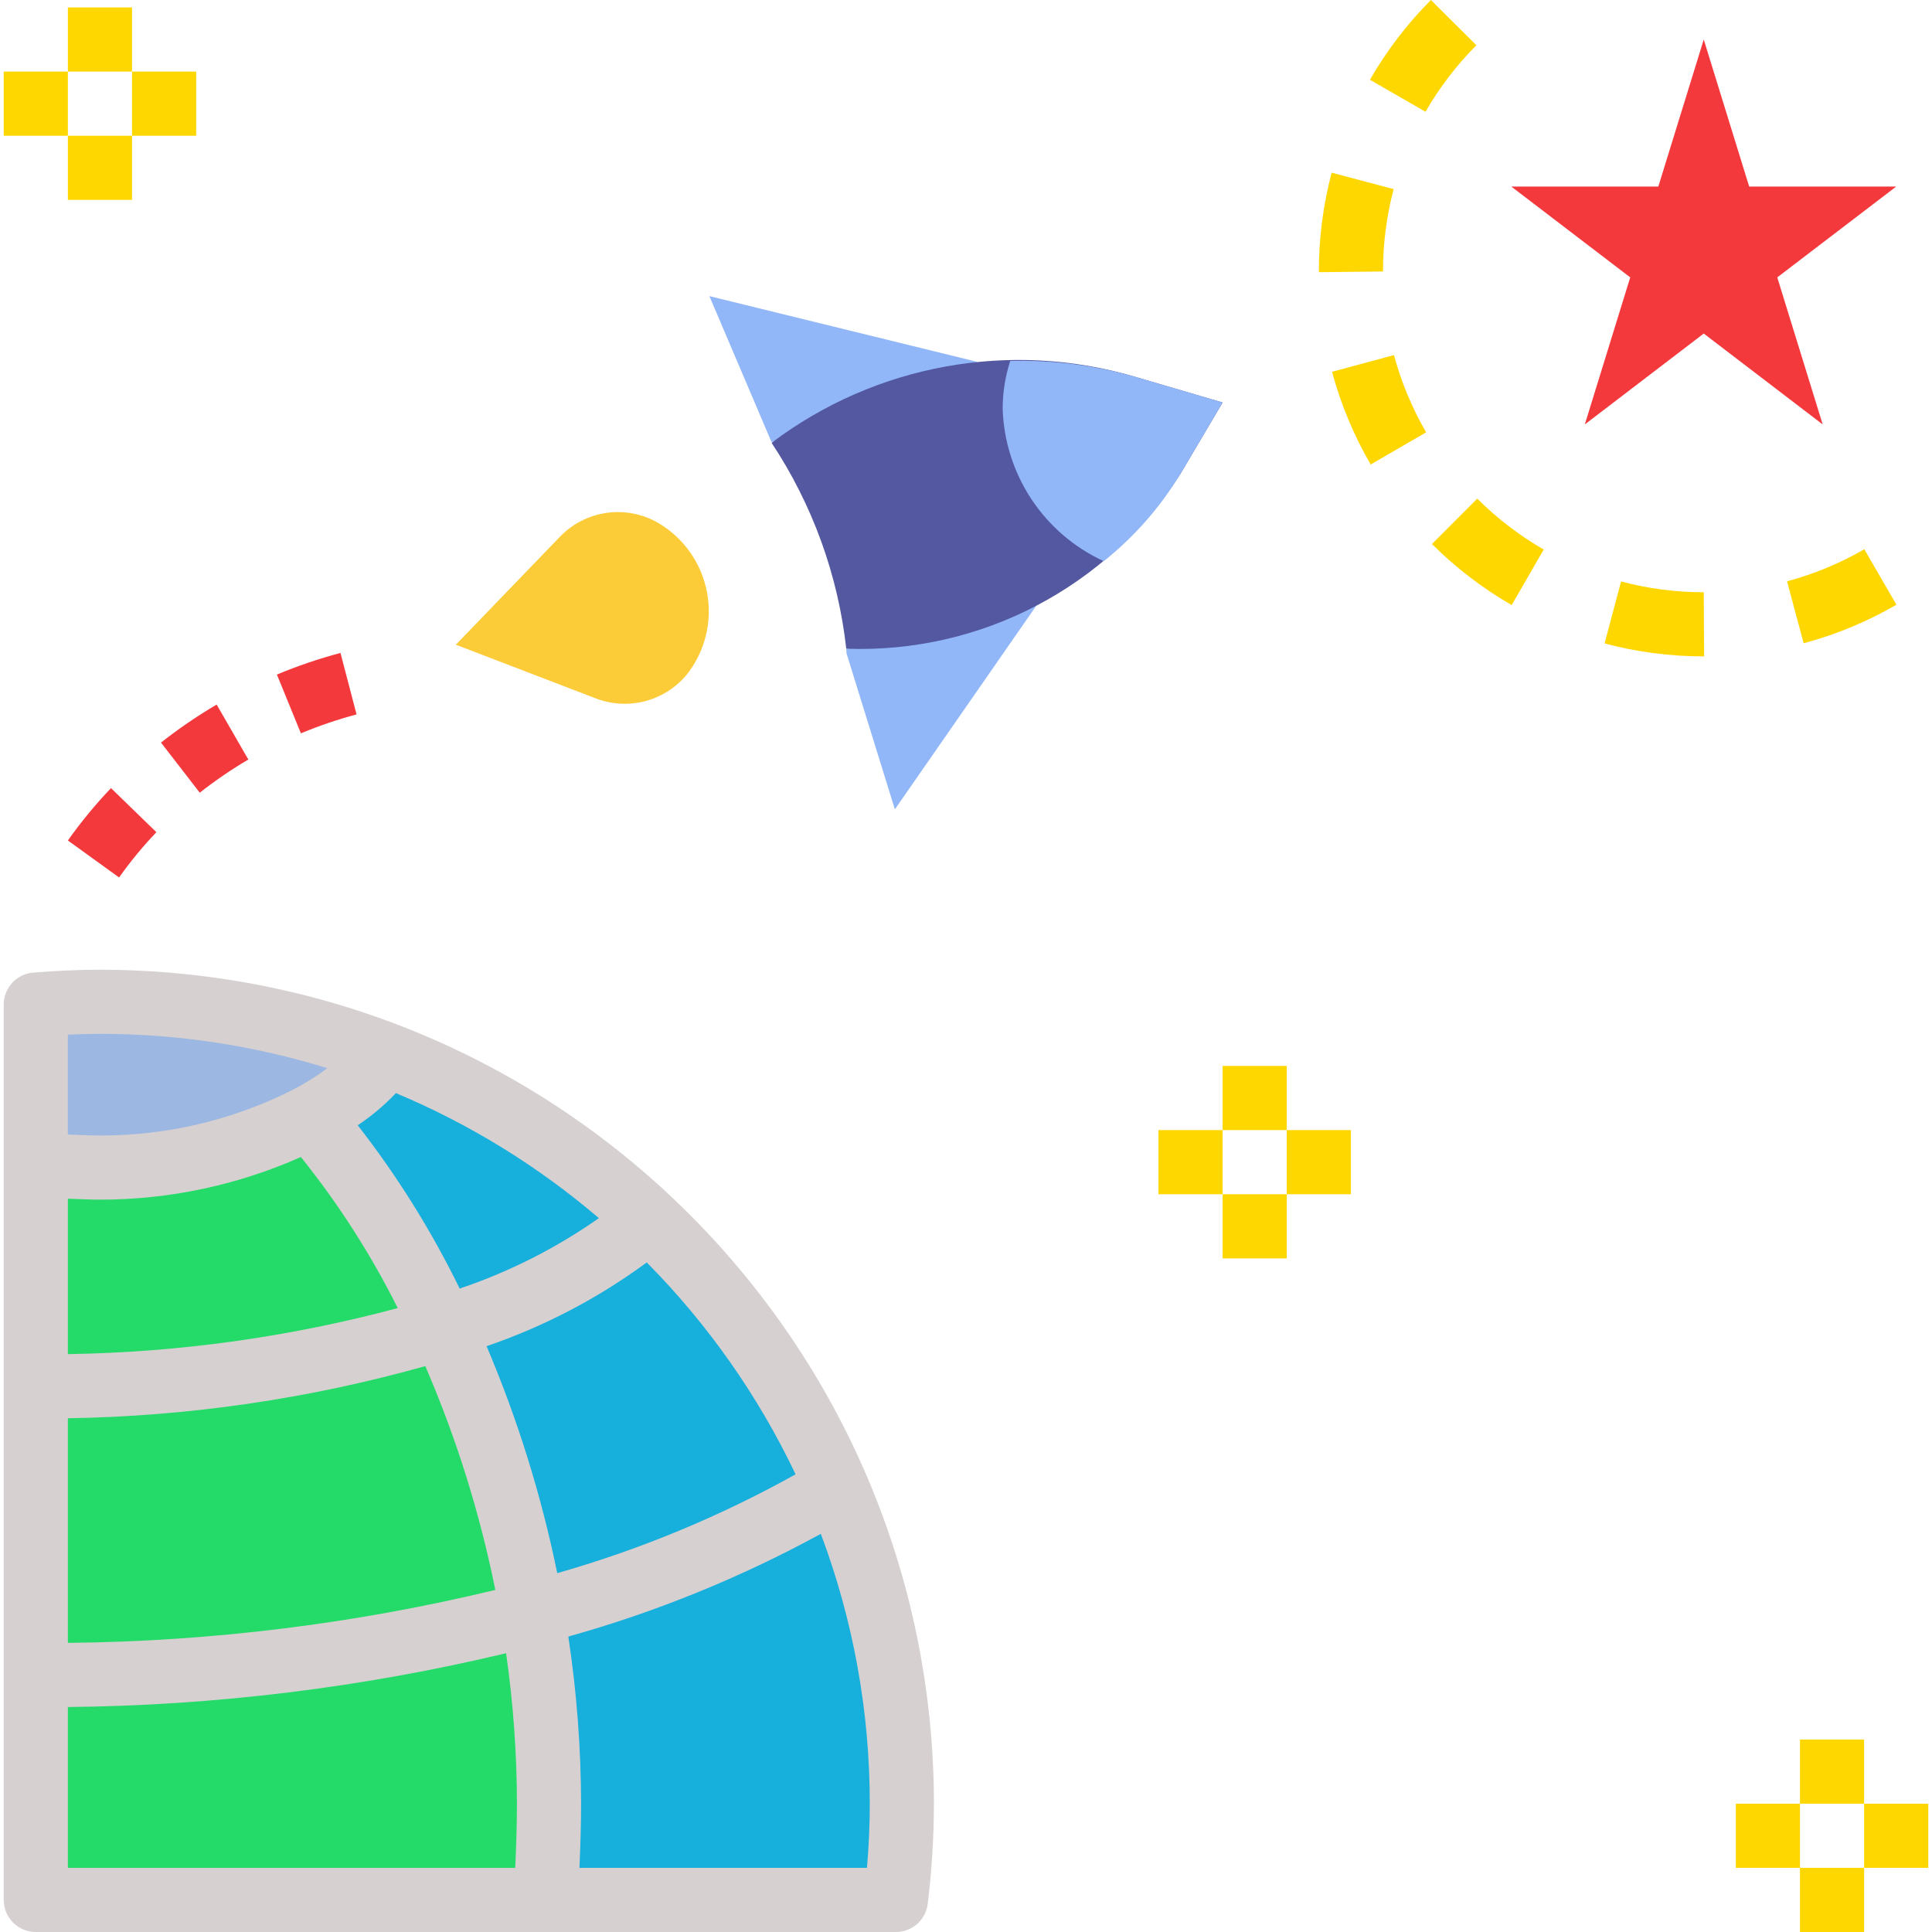 <?xml version="1.0" encoding="iso-8859-1"?>
<!-- Generator: Adobe Illustrator 19.0.0, SVG Export Plug-In . SVG Version: 6.00 Build 0)  -->
<svg version="1.1" id="Capa_1" xmlns="http://www.w3.org/2000/svg" xmlns:xlink="http://www.w3.org/1999/xlink" x="0px" y="0px"
	 viewBox="0 0 481.854 481.854" style="enable-background:new 0 0 481.854 481.854;" xml:space="preserve">
<path style="fill:#17AFDC;" d="M24.927,249.854c-5.392,0-10.716,0.275-16,0.694v223.306h214.516c0.972-7.963,1.468-15.978,1.484-24
	C224.918,339.4,135.38,249.862,24.927,249.854z"/>
<path style="fill:#9CB8E2;" d="M12.583,255.734v30.784c3.295,0.102,6.476,0.296,9.887,0.296
	c20.533,0.061,40.791-4.711,59.139-13.928c3.837-1.971,7.507-4.251,10.974-6.818c-22.706-7.03-46.343-10.597-70.113-10.58
	C19.337,255.487,16.059,255.569,12.583,255.734L12.583,255.734z"/>
<g>
	<path style="fill:#91B7F9;" d="M176.927,73.854l15.496,36.4l51.44-19.976L176.927,73.854z"/>
	<path style="fill:#91B7F9;" d="M211.067,161.868c0.039,0.362,0.028,0.735,0.063,1.098l12.057,38.888l35.262-50.77L211.067,161.868z
		"/>
</g>
<path style="fill:#5358A1;" d="M283.159,93.993c-31.137-9.23-64.808-3.125-90.722,16.45c10.201,15.393,16.586,32.995,18.625,51.349
	c33.52,1.232,65.197-15.331,83.314-43.56l10.55-17.844L283.159,93.993z"/>
<path style="fill:#24DB6A;" d="M136.927,449.854c0-73.762-23.297-137.44-56.575-172.076c-17.624,7.243-36.385,11.33-55.425,12.076
	c-5.505,0-10.853-0.181-16-0.507v184.507h127.169C136.624,465.979,136.927,457.982,136.927,449.854L136.927,449.854z"/>
<path style="fill:#F4393D;" d="M424.927,9.854l11.328,36.672h36.672l-29.664,22.656l11.328,36.672L424.927,83.19l-29.664,22.664
	l11.328-36.672l-29.664-22.656h36.672L424.927,9.854z"/>
<g>
	<path style="fill:#FFD700;" d="M425.017,163.707h-0.09c-8.351,0.003-16.667-1.081-24.738-3.223l4.117-15.461
		c6.728,1.786,13.66,2.688,20.621,2.684L425.017,163.707z"/>
	<path style="fill:#FFD700;" d="M449.845,160.438l-4.145-15.453c6.747-1.812,13.227-4.503,19.273-8.004l8.016,13.844
		C465.73,155.031,457.948,158.263,449.845,160.438z"/>
	<path style="fill:#FFD700;" d="M377.024,150.918c-7.263-4.189-13.947-9.309-19.883-15.23l11.297-11.328
		c4.95,4.936,10.523,9.205,16.578,12.699L377.024,150.918z"/>
	<path style="fill:#FFD700;" d="M341.856,115.855c-4.215-7.252-7.455-15.029-9.637-23.129l15.445-4.164
		c1.821,6.744,4.52,13.22,8.027,19.262L341.856,115.855z"/>
	<path style="fill:#FFD700;" d="M330.048,67.875l-1.117-0.004c-0.018-8.372,1.053-16.71,3.188-24.805l15.469,4.102
		c-1.771,6.702-2.666,13.606-2.66,20.539L330.048,67.875z"/>
	<path style="fill:#FFD700;" d="M355.532,27.875l-13.867-7.984c4.184-7.263,9.298-13.95,15.211-19.891l11.344,11.281
		C363.288,16.238,359.023,21.816,355.532,27.875L355.532,27.875z"/>
</g>
<g>
	<path style="fill:#F4393D;" d="M29.701,218.844l-12.774-9.224c3.266-4.608,6.861-8.973,10.757-13.061l11.317,10.997
		C35.632,211.089,32.523,214.862,29.701,218.844z"/>
	<path style="fill:#F4393D;" d="M49.823,197.706l-9.668-12.5c4.407-3.47,9.044-6.638,13.878-9.483l7.905,13.708
		C57.717,191.912,53.669,194.676,49.823,197.706z"/>
	<path style="fill:#F4393D;" d="M75.049,182.898l-5.988-14.66c5.158-2.151,10.456-3.954,15.856-5.394l4.01,15.334
		C84.2,179.439,79.564,181.016,75.049,182.898z"/>
</g>
<path style="fill:#91B7F9;" d="M283.159,93.993c-10.134-2.912-20.654-4.255-31.195-3.98c-1.241,3.825-1.88,7.819-1.895,11.84
	c0.483,16.46,10.253,31.225,25.215,38.104c7.596-6.058,14.06-13.414,19.092-21.726l10.551-17.844L283.159,93.993z"/>
<g>
	<path style="fill:#FFD700;" d="M448.927,433.854h16v16h-16V433.854z"/>
	<path style="fill:#FFD700;" d="M448.927,465.854h16v16h-16V465.854z"/>
	<path style="fill:#FFD700;" d="M464.927,449.854h16v16h-16V449.854z"/>
	<path style="fill:#FFD700;" d="M432.927,449.854h16v16h-16V449.854z"/>
	<path style="fill:#FFD700;" d="M304.927,265.854h16v16h-16V265.854z"/>
	<path style="fill:#FFD700;" d="M304.927,297.854h16v16h-16V297.854z"/>
	<path style="fill:#FFD700;" d="M320.927,281.854h16v16h-16V281.854z"/>
	<path style="fill:#FFD700;" d="M288.927,281.854h16v16h-16V281.854z"/>
	<path style="fill:#FFD700;" d="M16.927,1.854h16v16h-16V1.854z"/>
	<path style="fill:#FFD700;" d="M16.927,33.854h16v16h-16V33.854z"/>
	<path style="fill:#FFD700;" d="M32.927,17.854h16v16h-16V17.854z"/>
	<path style="fill:#FFD700;" d="M0.927,17.854h16v16h-16V17.854z"/>
</g>
<path style="fill:#D6D0D0;" d="M24.927,241.854c-5.062,0-10.504,0.234-16.629,0.719c-4.161,0.33-7.37,3.802-7.371,7.977v223.305
	c0,4.418,3.582,8,8,8h214.516c4.051-0.001,7.463-3.029,7.945-7.051c1.004-8.279,1.518-16.61,1.539-24.949
	C232.797,335.032,139.748,241.983,24.927,241.854z M198.424,367.703c-18.797,10.481-38.743,18.754-59.441,24.652
	c-3.976-19.409-9.881-38.372-17.627-56.607c14.303-4.884,27.775-11.928,39.947-20.886
	C176.559,330.263,189.108,348.128,198.424,367.703z M114.645,321.378c-7.043-14.421-15.565-28.072-25.429-40.732
	c3.469-2.301,6.664-4.99,9.523-8.016c18.389,7.706,35.467,18.226,50.622,31.181C138.691,311.301,126.999,317.217,114.645,321.378
	L114.645,321.378z M75.035,288.569c9.376,11.659,17.475,24.29,24.158,37.675c-26.846,7.196-54.477,11.053-82.267,11.484V298.96
	c2.673,0.078,5.241,0.241,8,0.241C42.191,299.215,59.264,295.592,75.035,288.569z M16.927,353.722
	c30.15-0.475,60.113-4.846,89.143-13.003c7.753,17.946,13.606,36.654,17.465,55.819c-34.922,8.421-70.686,12.852-106.607,13.208
	L16.927,353.722z M24.927,257.854c19.233-0.014,38.358,2.872,56.731,8.561c-2.805,2.077-5.775,3.922-8.879,5.517
	c-14.846,7.458-31.238,11.319-47.852,11.27c-2.76,0-5.334-0.157-8-0.24v-24.908C19.739,257.92,22.392,257.854,24.927,257.854
	L24.927,257.854z M16.927,425.744c36.819-0.368,73.48-4.868,109.295-13.418c1.782,12.43,2.686,24.97,2.705,37.527
	c0,4.995-0.172,10.376-0.424,16H16.927L16.927,425.744z M216.228,465.854h-71.709c0.243-5.596,0.408-10.975,0.408-16
	c-0.031-13.955-1.095-27.888-3.183-41.685c21.895-6.125,43.024-14.721,62.977-25.62c8.085,21.518,12.22,44.318,12.206,67.305
	C216.927,455.107,216.696,460.389,216.228,465.854z"/>
<path style="fill:#FCCC38;" d="M113.689,160.795l25.868-26.83c6.204-6.528,15.996-8.126,23.953-3.909
	c12.37,6.782,16.899,22.307,10.118,34.677c-0.534,0.974-1.131,1.912-1.787,2.809c-5.423,7.19-14.97,9.889-23.355,6.603
	L113.689,160.795z"/>
<g>
</g>
<g>
</g>
<g>
</g>
<g>
</g>
<g>
</g>
<g>
</g>
<g>
</g>
<g>
</g>
<g>
</g>
<g>
</g>
<g>
</g>
<g>
</g>
<g>
</g>
<g>
</g>
<g>
</g>
</svg>
